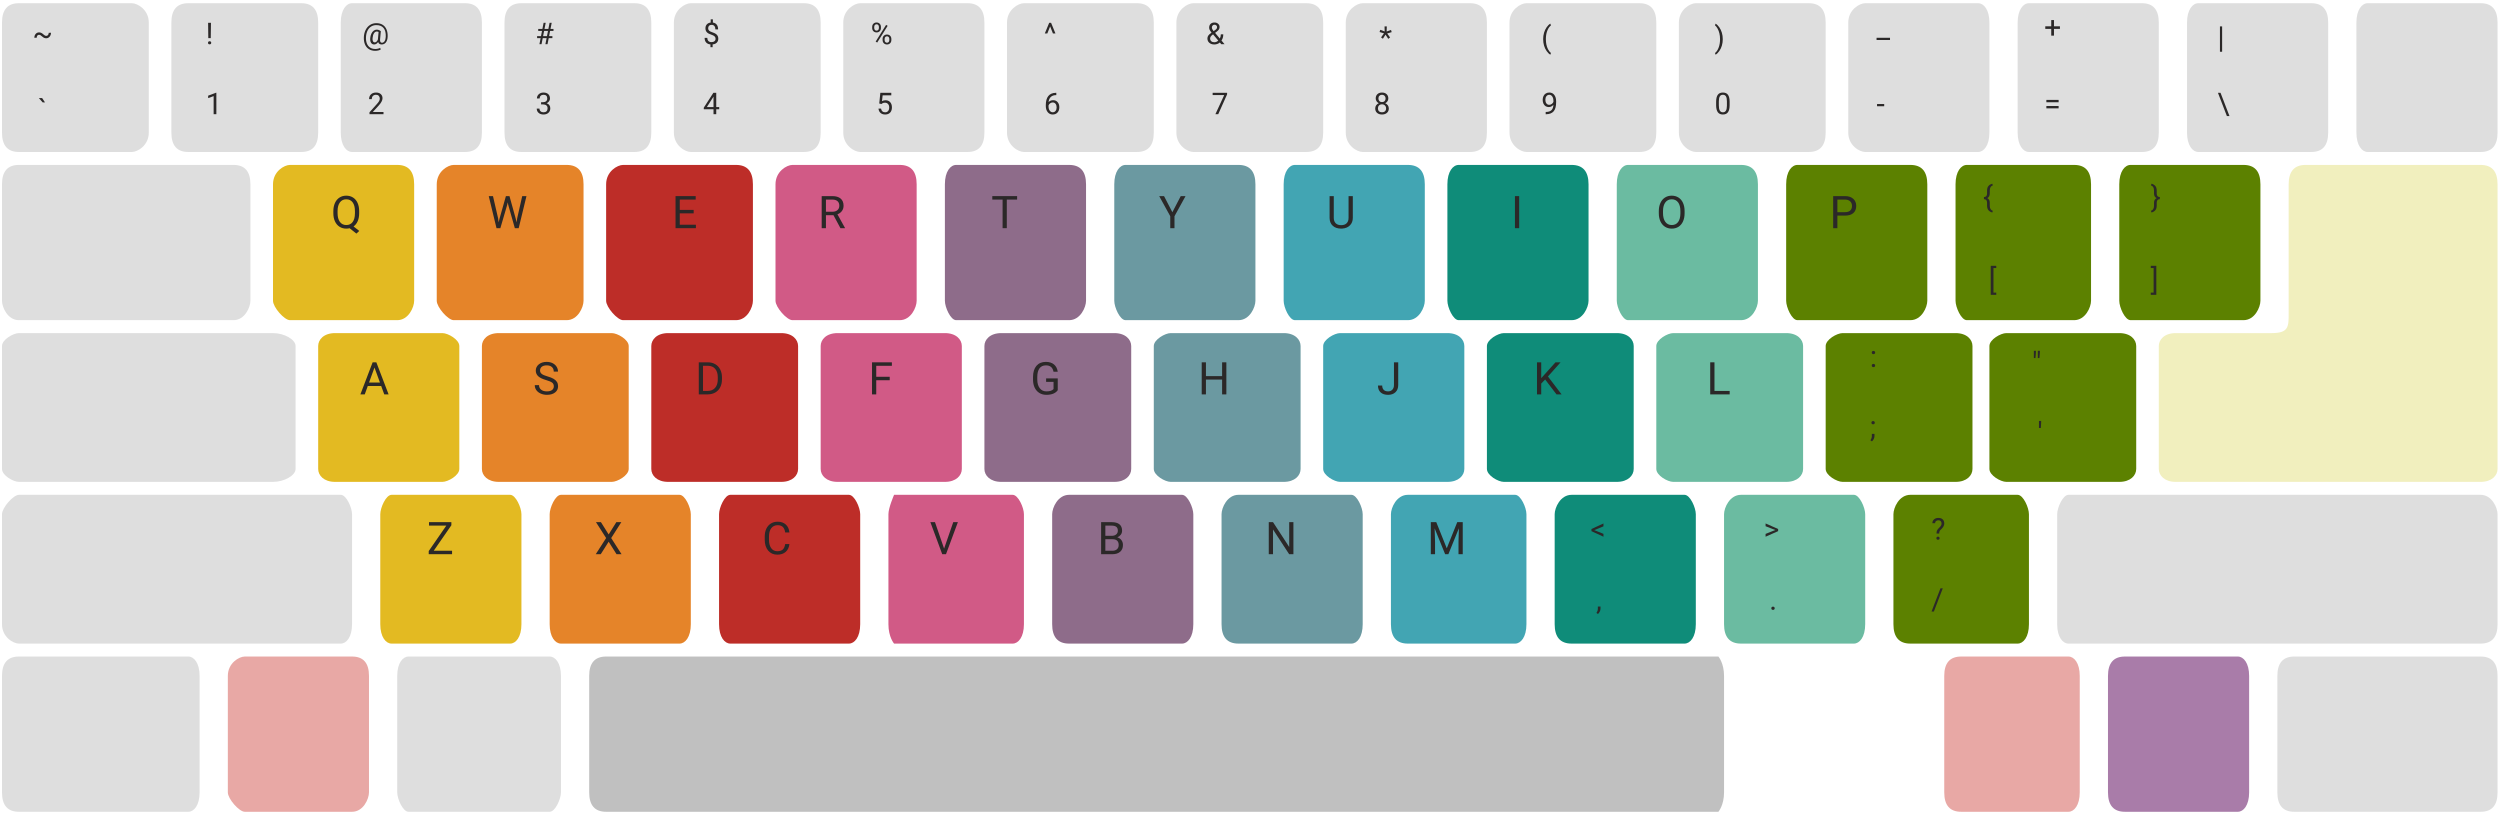 <svg width="771" height="251" viewBox="0 0 771 251" fill="none" xmlns="http://www.w3.org/2000/svg">
<path fill-rule="evenodd" clip-rule="evenodd" d="M5.839 0.989H40.664C42.405 0.989 45.888 2.984 45.888 6.974V40.887C45.888 44.877 42.405 46.872 40.664 46.872H5.839C2.356 46.872 0.615 44.877 0.615 40.887V6.974C0.615 2.984 2.356 0.989 5.839 0.989Z" fill="#DEDEDE"/>
<path fill-rule="evenodd" clip-rule="evenodd" d="M58.076 0.989H92.901C96.384 0.989 98.125 2.984 98.125 6.974V40.887C98.125 44.877 96.384 46.872 92.901 46.872H58.076C54.594 46.872 52.852 44.877 52.852 40.887V6.974C52.852 2.984 54.594 0.989 58.076 0.989Z" fill="#DEDEDE"/>
<path fill-rule="evenodd" clip-rule="evenodd" d="M108.572 0.989H143.397C146.88 0.989 148.621 2.984 148.621 6.974V40.887C148.621 44.877 146.88 46.872 143.397 46.872H108.572C106.831 46.872 105.09 44.877 105.09 40.887V6.974C105.09 2.984 106.831 0.989 108.572 0.989Z" fill="#DEDEDE"/>
<path fill-rule="evenodd" clip-rule="evenodd" d="M160.81 0.989H195.635C199.117 0.989 200.859 2.984 200.859 6.974V40.887C200.859 44.877 199.117 46.872 195.635 46.872H160.81C157.327 46.872 155.586 44.877 155.586 40.887V6.974C155.586 2.984 157.327 0.989 160.81 0.989Z" fill="#DEDEDE"/>
<path fill-rule="evenodd" clip-rule="evenodd" d="M213.047 0.989H247.873C251.355 0.989 253.096 2.984 253.096 6.974V40.887C253.096 44.877 251.355 46.872 247.873 46.872H213.047C211.306 46.872 207.824 44.877 207.824 40.887V6.974C207.824 2.984 211.306 0.989 213.047 0.989Z" fill="#DEDEDE"/>
<path fill-rule="evenodd" clip-rule="evenodd" d="M265.285 0.989H298.369C301.851 0.989 303.592 2.984 303.592 6.974V40.887C303.592 44.877 301.851 46.872 298.369 46.872H265.285C263.544 46.872 260.061 44.877 260.061 40.887V6.974C260.061 2.984 263.544 0.989 265.285 0.989Z" fill="#DEDEDE"/>
<path fill-rule="evenodd" clip-rule="evenodd" d="M315.781 0.989H350.606C354.089 0.989 355.83 2.984 355.83 6.974V40.887C355.83 44.877 354.089 46.872 350.606 46.872H315.781C314.04 46.872 310.557 44.877 310.557 40.887V6.974C310.557 2.984 314.04 0.989 315.781 0.989Z" fill="#DEDEDE"/>
<path fill-rule="evenodd" clip-rule="evenodd" d="M368.019 0.989H402.844C406.326 0.989 408.068 2.984 408.068 6.974V40.887C408.068 44.877 406.326 46.872 402.844 46.872H368.019C366.277 46.872 362.795 44.877 362.795 40.887V6.974C362.795 2.984 366.277 0.989 368.019 0.989Z" fill="#DEDEDE"/>
<path fill-rule="evenodd" clip-rule="evenodd" d="M420.256 0.989H453.34C456.823 0.989 458.564 2.984 458.564 6.974V40.887C458.564 44.877 456.823 46.872 453.34 46.872H420.256C418.515 46.872 415.033 44.877 415.033 40.887V6.974C415.033 2.984 418.515 0.989 420.256 0.989Z" fill="#DEDEDE"/>
<path fill-rule="evenodd" clip-rule="evenodd" d="M470.753 0.989H505.578C509.06 0.989 510.801 2.984 510.801 6.974V40.887C510.801 44.877 509.06 46.872 505.578 46.872H470.753C469.011 46.872 465.529 44.877 465.529 40.887V6.974C465.529 2.984 469.011 0.989 470.753 0.989Z" fill="#DEDEDE"/>
<path fill-rule="evenodd" clip-rule="evenodd" d="M522.99 0.989H557.815C561.298 0.989 563.039 2.984 563.039 6.974V40.887C563.039 44.877 561.298 46.872 557.815 46.872H522.99C521.249 46.872 517.766 44.877 517.766 40.887V6.974C517.766 2.984 521.249 0.989 522.99 0.989Z" fill="#DEDEDE"/>
<path fill-rule="evenodd" clip-rule="evenodd" d="M575.228 0.989H610.053C611.794 0.989 613.535 2.984 613.535 6.974V40.887C613.535 44.877 611.794 46.872 610.053 46.872H575.228C573.486 46.872 570.004 44.877 570.004 40.887V6.974C570.004 2.984 573.486 0.989 575.228 0.989Z" fill="#DEDEDE"/>
<path fill-rule="evenodd" clip-rule="evenodd" d="M625.724 0.989H660.549C664.031 0.989 665.773 2.984 665.773 6.974V40.887C665.773 44.877 664.031 46.872 660.549 46.872H625.724C623.983 46.872 622.241 44.877 622.241 40.887V6.974C622.241 2.984 623.983 0.989 625.724 0.989Z" fill="#DEDEDE"/>
<path fill-rule="evenodd" clip-rule="evenodd" d="M677.961 0.989H712.786C716.269 0.989 718.01 2.984 718.01 6.974V40.887C718.01 44.877 716.269 46.872 712.786 46.872H677.961C676.22 46.872 674.479 44.877 674.479 40.887V6.974C674.479 2.984 676.22 0.989 677.961 0.989Z" fill="#DEDEDE"/>
<path fill-rule="evenodd" clip-rule="evenodd" d="M730.199 0.989H765.024C768.506 0.989 770.247 2.984 770.247 6.974V40.887C770.247 44.877 768.506 46.872 765.024 46.872H730.199C728.457 46.872 726.716 44.877 726.716 40.887V6.974C726.716 2.984 728.457 0.989 730.199 0.989Z" fill="#DEDEDE"/>
<path fill-rule="evenodd" clip-rule="evenodd" d="M89.419 50.862H122.502C125.985 50.862 127.726 52.857 127.726 56.846V92.755C127.726 94.75 125.985 98.739 122.502 98.739H89.419C87.677 98.739 84.195 94.75 84.195 92.755V56.846C84.195 52.857 87.677 50.862 89.419 50.862Z" fill="#E3BA22"/>
<path fill-rule="evenodd" clip-rule="evenodd" d="M139.915 50.862H174.74C178.222 50.862 179.964 52.857 179.964 56.846V92.755C179.964 94.75 178.222 98.739 174.74 98.739H139.915C138.174 98.739 134.691 94.75 134.691 92.755V56.846C134.691 52.857 138.174 50.862 139.915 50.862Z" fill="#E58429"/>
<path fill-rule="evenodd" clip-rule="evenodd" d="M192.152 50.862H226.977C230.46 50.862 232.201 52.857 232.201 56.846V92.755C232.201 94.75 230.46 98.739 226.977 98.739H192.152C190.411 98.739 186.929 94.75 186.929 92.755V56.846C186.929 52.857 190.411 50.862 192.152 50.862Z" fill="#BD2D28"/>
<path fill-rule="evenodd" clip-rule="evenodd" d="M244.39 50.862H277.474C280.956 50.862 282.697 52.857 282.697 56.846V92.755C282.697 94.75 280.956 98.739 277.474 98.739H244.39C242.649 98.739 239.166 94.75 239.166 92.755V56.846C239.166 52.857 242.649 50.862 244.39 50.862Z" fill="#D15A86"/>
<path fill-rule="evenodd" clip-rule="evenodd" d="M294.886 50.862H329.711C333.194 50.862 334.935 52.857 334.935 56.846V92.755C334.935 94.75 333.194 98.739 329.711 98.739H294.886C293.145 98.739 291.404 94.75 291.404 92.755V56.846C291.404 52.857 293.145 50.862 294.886 50.862Z" fill="#8E6C8A"/>
<path fill-rule="evenodd" clip-rule="evenodd" d="M347.124 50.862H381.949C385.431 50.862 387.173 52.857 387.173 56.846V92.755C387.173 94.75 385.431 98.739 381.949 98.739H347.124C345.383 98.739 343.641 94.75 343.641 92.755V56.846C343.641 52.857 345.383 50.862 347.124 50.862Z" fill="#6B99A1"/>
<path fill-rule="evenodd" clip-rule="evenodd" d="M399.361 50.862H434.186C437.669 50.862 439.41 52.857 439.41 56.846V92.755C439.41 94.75 437.669 98.739 434.186 98.739H399.361C397.62 98.739 395.879 94.75 395.879 92.755V56.846C395.879 52.857 397.62 50.862 399.361 50.862Z" fill="#42A5B3"/>
<path fill-rule="evenodd" clip-rule="evenodd" d="M449.858 50.862H484.683C488.165 50.862 489.906 52.857 489.906 56.846V92.755C489.906 94.75 488.165 98.739 484.683 98.739H449.858C448.116 98.739 446.375 94.75 446.375 92.755V56.846C446.375 52.857 448.116 50.862 449.858 50.862Z" fill="#0F8C79"/>
<path fill-rule="evenodd" clip-rule="evenodd" d="M502.095 50.862H536.92C540.403 50.862 542.144 52.857 542.144 56.846V92.755C542.144 94.75 540.403 98.739 536.92 98.739H502.095C500.354 98.739 498.613 94.75 498.613 92.755V56.846C498.613 52.857 500.354 50.862 502.095 50.862Z" fill="#6BBBA1"/>
<path fill-rule="evenodd" clip-rule="evenodd" d="M554.333 50.862H589.158C592.64 50.862 594.381 52.857 594.381 56.846V92.755C594.381 94.75 592.64 98.739 589.158 98.739H554.333C552.591 98.739 550.85 94.75 550.85 92.755V56.846C550.85 52.857 552.591 50.862 554.333 50.862Z" fill="#5C8100"/>
<path fill-rule="evenodd" clip-rule="evenodd" d="M606.57 50.862H639.654C643.136 50.862 644.878 52.857 644.878 56.846V92.755C644.878 94.75 643.136 98.739 639.654 98.739H606.57C604.829 98.739 603.088 94.75 603.088 92.755V56.846C603.088 52.857 604.829 50.862 606.57 50.862Z" fill="#5C8100"/>
<path fill-rule="evenodd" clip-rule="evenodd" d="M657.066 50.862H691.891C695.374 50.862 697.115 52.857 697.115 56.846V92.755C697.115 94.75 695.374 98.739 691.891 98.739H657.066C655.325 98.739 653.584 94.75 653.584 92.755V56.846C653.584 52.857 655.325 50.862 657.066 50.862Z" fill="#5C8100"/>
<path fill-rule="evenodd" clip-rule="evenodd" d="M103.349 102.729H136.433C138.174 102.729 141.656 104.724 141.656 106.719V144.622C141.656 146.617 138.174 148.612 136.433 148.612H103.349C99.866 148.612 98.125 146.617 98.125 144.622V106.719C98.125 104.724 99.866 102.729 103.349 102.729Z" fill="#E3BA22"/>
<path fill-rule="evenodd" clip-rule="evenodd" d="M153.845 102.729H188.67C190.411 102.729 193.894 104.724 193.894 106.719V144.622C193.894 146.617 190.411 148.612 188.67 148.612H153.845C150.362 148.612 148.621 146.617 148.621 144.622V106.719C148.621 104.724 150.362 102.729 153.845 102.729Z" fill="#E58429"/>
<path fill-rule="evenodd" clip-rule="evenodd" d="M206.082 102.729H240.907C244.39 102.729 246.131 104.724 246.131 106.719V144.622C246.131 146.617 244.39 148.612 240.907 148.612H206.082C202.6 148.612 200.859 146.617 200.859 144.622V106.719C200.859 104.724 202.6 102.729 206.082 102.729Z" fill="#BD2D28"/>
<path fill-rule="evenodd" clip-rule="evenodd" d="M258.32 102.729H291.404C294.886 102.729 296.628 104.724 296.628 106.719V144.622C296.628 146.617 294.886 148.612 291.404 148.612H258.32C254.838 148.612 253.096 146.617 253.096 144.622V106.719C253.096 104.724 254.838 102.729 258.32 102.729Z" fill="#D15A86"/>
<path fill-rule="evenodd" clip-rule="evenodd" d="M308.816 102.729H343.641C347.124 102.729 348.865 104.724 348.865 106.719V144.622C348.865 146.617 347.124 148.612 343.641 148.612H308.816C305.334 148.612 303.592 146.617 303.592 144.622V106.719C303.592 104.724 305.334 102.729 308.816 102.729Z" fill="#8E6C8A"/>
<path fill-rule="evenodd" clip-rule="evenodd" d="M361.054 102.729H395.879C399.361 102.729 401.103 104.724 401.103 106.719V144.622C401.103 146.617 399.361 148.612 395.879 148.612H361.054C359.313 148.612 355.83 146.617 355.83 144.622V106.719C355.83 104.724 359.313 102.729 361.054 102.729Z" fill="#6B99A1"/>
<path fill-rule="evenodd" clip-rule="evenodd" d="M413.291 102.729H446.375C449.858 102.729 451.599 104.724 451.599 106.719V144.622C451.599 146.617 449.858 148.612 446.375 148.612H413.291C411.55 148.612 408.068 146.617 408.068 144.622V106.719C408.068 104.724 411.55 102.729 413.291 102.729Z" fill="#42A5B3"/>
<path fill-rule="evenodd" clip-rule="evenodd" d="M463.788 102.729H498.613C502.095 102.729 503.836 104.724 503.836 106.719V144.622C503.836 146.617 502.095 148.612 498.613 148.612H463.788C462.046 148.612 458.564 146.617 458.564 144.622V106.719C458.564 104.724 462.046 102.729 463.788 102.729Z" fill="#0F8C79"/>
<path fill-rule="evenodd" clip-rule="evenodd" d="M516.025 102.729H550.85C554.333 102.729 556.074 104.724 556.074 106.719V144.622C556.074 146.617 554.333 148.612 550.85 148.612H516.025C514.284 148.612 510.801 146.617 510.801 144.622V106.719C510.801 104.724 514.284 102.729 516.025 102.729Z" fill="#6BBBA1"/>
<path fill-rule="evenodd" clip-rule="evenodd" d="M568.263 102.729H603.088C606.57 102.729 608.311 104.724 608.311 106.719V144.622C608.311 146.617 606.57 148.612 603.088 148.612H568.263C566.521 148.612 563.039 146.617 563.039 144.622V106.719C563.039 104.724 566.521 102.729 568.263 102.729Z" fill="#5C8100"/>
<path fill-rule="evenodd" clip-rule="evenodd" d="M618.759 102.729H653.584C657.066 102.729 658.807 104.724 658.807 106.719V144.622C658.807 146.617 657.066 148.612 653.584 148.612H618.759C617.018 148.612 613.535 146.617 613.535 144.622V106.719C613.535 104.724 617.018 102.729 618.759 102.729Z" fill="#5C8100"/>
<path fill-rule="evenodd" clip-rule="evenodd" d="M120.761 152.602H157.327C159.069 152.602 160.81 156.592 160.81 158.587V192.5C160.81 196.49 159.069 198.485 157.327 198.485H120.761C119.02 198.485 117.279 196.49 117.279 192.5V158.587C117.279 156.592 119.02 152.602 120.761 152.602Z" fill="#E3BA22"/>
<path fill-rule="evenodd" clip-rule="evenodd" d="M172.999 152.602H209.565C211.306 152.602 213.048 156.592 213.048 158.587V192.5C213.048 196.49 211.306 198.485 209.565 198.485H172.999C171.257 198.485 169.516 196.49 169.516 192.5V158.587C169.516 156.592 171.257 152.602 172.999 152.602Z" fill="#E58429"/>
<path fill-rule="evenodd" clip-rule="evenodd" d="M225.236 152.602H261.802C263.544 152.602 265.285 156.592 265.285 158.587V192.5C265.285 196.49 263.544 198.485 261.802 198.485H225.236C223.495 198.485 221.754 196.49 221.754 192.5V158.587C221.754 156.592 223.495 152.602 225.236 152.602Z" fill="#BD2D28"/>
<path fill-rule="evenodd" clip-rule="evenodd" d="M329.711 152.602H364.536C366.277 152.602 368.019 156.592 368.019 158.587V192.5C368.019 196.49 366.277 198.485 364.536 198.485H329.711C326.229 198.485 324.487 196.49 324.487 192.5V158.587C324.487 156.592 326.229 152.602 329.711 152.602Z" fill="#8E6C8A"/>
<path fill-rule="evenodd" clip-rule="evenodd" d="M381.949 152.602H416.774C418.515 152.602 420.256 156.592 420.256 158.587V192.5C420.256 196.49 418.515 198.485 416.774 198.485H381.949C378.466 198.485 376.725 196.49 376.725 192.5V158.587C376.725 156.592 378.466 152.602 381.949 152.602Z" fill="#6B99A1"/>
<path fill-rule="evenodd" clip-rule="evenodd" d="M434.186 152.602H467.27C469.011 152.602 470.753 156.592 470.753 158.587V192.5C470.753 196.49 469.011 198.485 467.27 198.485H434.186C430.704 198.485 428.963 196.49 428.963 192.5V158.587C428.963 156.592 430.704 152.602 434.186 152.602Z" fill="#42A5B3"/>
<path fill-rule="evenodd" clip-rule="evenodd" d="M484.682 152.602H519.507C521.249 152.602 522.99 156.592 522.99 158.587V192.5C522.99 196.49 521.249 198.485 519.507 198.485H484.682C481.2 198.485 479.459 196.49 479.459 192.5V158.587C479.459 156.592 481.2 152.602 484.682 152.602Z" fill="#0F8C79"/>
<path fill-rule="evenodd" clip-rule="evenodd" d="M536.92 152.602H571.745C573.486 152.602 575.228 156.592 575.228 158.587V192.5C575.228 196.49 573.486 198.485 571.745 198.485H536.92C533.438 198.485 531.696 196.49 531.696 192.5V158.587C531.696 156.592 533.438 152.602 536.92 152.602Z" fill="#6BBBA1"/>
<path fill-rule="evenodd" clip-rule="evenodd" d="M589.158 152.602H622.241C623.983 152.602 625.724 156.592 625.724 158.587V192.5C625.724 196.49 623.983 198.485 622.241 198.485H589.158C585.675 198.485 583.934 196.49 583.934 192.5V158.587C583.934 156.592 585.675 152.602 589.158 152.602Z" fill="#5C8100"/>
<path fill-rule="evenodd" clip-rule="evenodd" d="M206.082 202.475H186.929C183.446 202.475 181.705 204.469 181.705 208.459V244.368C181.705 248.357 183.446 250.352 186.929 250.352H206.082H498.612H529.955C529.955 250.352 531.696 248.357 531.696 244.368V208.459C531.696 204.469 529.955 202.475 529.955 202.475H498.612H206.082Z" fill="#C0C0C0"/>
<path fill-rule="evenodd" clip-rule="evenodd" d="M604.829 202.475H637.913C639.654 202.475 641.395 204.469 641.395 208.459V244.368C641.395 248.357 639.654 250.352 637.913 250.352H604.829C601.346 250.352 599.605 248.357 599.605 244.368V208.459C599.605 204.469 601.346 202.475 604.829 202.475Z" fill="#E8A8A5"/>
<path fill-rule="evenodd" clip-rule="evenodd" d="M655.325 202.475H690.15C691.891 202.475 693.633 204.469 693.633 208.459V244.368C693.633 248.357 691.891 250.352 690.15 250.352H655.325C651.843 250.352 650.101 248.357 650.101 244.368V208.459C650.101 204.469 651.843 202.475 655.325 202.475Z" fill="#A97CA9"/>
<path fill-rule="evenodd" clip-rule="evenodd" d="M275.733 152.602H312.299C314.04 152.602 315.781 156.592 315.781 158.587V192.5C315.781 196.49 314.04 198.485 312.299 198.485H275.733C275.733 198.485 273.991 196.49 273.991 192.5V158.587C273.991 156.592 275.733 152.602 275.733 152.602Z" fill="#D15A86"/>
<path fill-rule="evenodd" clip-rule="evenodd" d="M5.839 98.739C2.356 98.739 0.615 94.75 0.615 92.755V56.846C0.615 52.857 2.356 50.862 5.839 50.862H72.006C75.489 50.862 77.23 52.857 77.23 56.846V92.755C77.23 94.75 75.489 98.739 72.006 98.739H5.839Z" fill="#DEDEDE"/>
<path fill-rule="evenodd" clip-rule="evenodd" d="M5.839 148.612C4.097 148.612 0.615 146.617 0.615 144.622V106.719C0.615 104.724 4.097 102.729 5.839 102.729H84.195C87.677 102.729 91.16 104.724 91.16 106.719V144.622C91.16 146.617 87.677 148.612 84.195 148.612H5.839Z" fill="#DEDEDE"/>
<path fill-rule="evenodd" clip-rule="evenodd" d="M637.912 198.485C636.171 198.485 634.43 196.49 634.43 192.5V158.587C634.43 156.592 636.171 152.602 637.912 152.602H765.024C768.506 152.602 770.247 156.592 770.247 158.587V192.5C770.247 196.49 768.506 198.485 765.024 198.485H637.912Z" fill="#DEDEDE"/>
<path fill-rule="evenodd" clip-rule="evenodd" d="M700.598 102.729H670.996C667.514 102.729 665.773 104.724 665.773 106.719V144.622C665.773 146.617 667.514 148.612 670.996 148.612H765.024C768.506 148.612 770.247 146.617 770.247 144.622V56.846C770.247 52.857 768.506 50.862 765.024 50.862H711.045C707.563 50.862 705.821 52.857 705.821 56.846V96.745C705.821 100.734 705.821 102.729 700.598 102.729Z" fill="#F1EFBE"/>
<path fill-rule="evenodd" clip-rule="evenodd" d="M707.562 202.475H765.024C768.506 202.475 770.247 204.469 770.247 208.459V244.368C770.247 248.357 768.506 250.352 765.024 250.352H707.562C704.08 250.352 702.339 248.357 702.339 244.368V208.459C702.339 204.469 704.08 202.475 707.562 202.475Z" fill="#DEDEDE"/>
<path fill-rule="evenodd" clip-rule="evenodd" d="M5.839 198.485C4.097 198.485 0.615 196.49 0.615 192.5C0.615 182.525 0.615 170.556 0.615 158.587C0.615 156.592 4.097 152.602 5.839 152.602C31.957 152.602 77.23 152.602 105.09 152.602C106.831 152.602 108.572 156.592 108.572 158.587C108.572 170.556 108.572 182.525 108.572 192.5C108.572 196.49 106.831 198.485 105.09 198.485C77.23 198.485 31.957 198.485 5.839 198.485Z" fill="#DEDEDE"/>
<path fill-rule="evenodd" clip-rule="evenodd" d="M5.839 202.475H58.076C59.818 202.475 61.559 204.469 61.559 208.459V244.368C61.559 248.357 59.818 250.352 58.076 250.352H5.839C2.356 250.352 0.615 248.357 0.615 244.368V208.459C0.615 204.469 2.356 202.475 5.839 202.475Z" fill="#DEDEDE"/>
<path fill-rule="evenodd" clip-rule="evenodd" d="M75.489 202.475H108.573C112.055 202.475 113.796 204.469 113.796 208.459V244.368C113.796 246.362 112.055 250.352 108.573 250.352H75.489C73.748 250.352 70.265 246.362 70.265 244.368V208.459C70.265 204.469 73.748 202.475 75.489 202.475Z" fill="#E8A8A5"/>
<path fill-rule="evenodd" clip-rule="evenodd" d="M125.985 202.475H169.516C171.258 202.475 172.999 204.469 172.999 208.459V244.368C172.999 246.362 171.258 250.352 169.516 250.352H125.985C124.244 250.352 122.503 246.362 122.503 244.368V208.459C122.503 204.469 124.244 202.475 125.985 202.475Z" fill="#DEDEDE"/>
<path d="M110.766 65.744C110.766 66.7 110.615 67.524 110.311 68.217C110.008 68.906 109.582 69.445 109.034 69.834L110.8 71.22L109.91 72.042L107.824 70.385C107.498 70.466 107.154 70.507 106.792 70.507C106.013 70.507 105.322 70.317 104.719 69.936C104.117 69.551 103.648 69.005 103.313 68.299C102.982 67.588 102.812 66.766 102.803 65.832V65.119C102.803 64.168 102.969 63.328 103.299 62.598C103.63 61.869 104.097 61.312 104.699 60.927C105.306 60.538 105.999 60.343 106.778 60.343C107.575 60.343 108.275 60.535 108.877 60.92C109.484 61.305 109.951 61.86 110.277 62.585C110.603 63.305 110.766 64.147 110.766 65.112V65.744ZM109.462 65.106C109.462 63.941 109.228 63.045 108.762 62.415C108.3 61.781 107.639 61.464 106.778 61.464C105.958 61.464 105.31 61.779 104.835 62.408C104.364 63.033 104.121 63.903 104.108 65.017V65.744C104.108 66.876 104.343 67.769 104.814 68.421C105.29 69.073 105.949 69.4 106.792 69.4C107.634 69.4 108.286 69.094 108.748 68.482C109.21 67.866 109.448 66.985 109.462 65.839V65.106Z" fill="#2B2828"/>
<path d="M153.598 67.252L153.788 68.557L154.067 67.382L156.023 60.479H157.124L159.033 67.382L159.305 68.577L159.516 67.246L161.051 60.479H162.362L159.964 70.371H158.775L156.737 63.162L156.581 62.408L156.424 63.162L154.311 70.371H153.122L150.731 60.479H152.035L153.598 67.252Z" fill="#2B2828"/>
<path d="M213.927 65.799H209.64V69.304H214.62V70.371H208.335V60.479H214.552V61.552H209.64V64.732H213.927V65.799Z" fill="#2B2828"/>
<path d="M257.045 66.369H254.721V70.371H253.41V60.479H256.685C257.799 60.479 258.655 60.732 259.253 61.239C259.856 61.747 260.157 62.485 260.157 63.455C260.157 64.07 259.989 64.607 259.654 65.065C259.323 65.522 258.861 65.864 258.268 66.091L260.592 70.29V70.371H259.192L257.045 66.369ZM254.721 65.302H256.726C257.373 65.302 257.888 65.135 258.268 64.8C258.653 64.465 258.846 64.016 258.846 63.455C258.846 62.843 258.662 62.374 258.295 62.048C257.933 61.722 257.407 61.557 256.719 61.552H254.721V65.302Z" fill="#2B2828"/>
<path d="M313.676 61.552H310.497V70.371H309.199V61.552H306.026V60.479H313.676V61.552Z" fill="#2B2828"/>
<path d="M361.559 65.445L364.141 60.479H365.622L362.211 66.682V70.371H360.907V66.682L357.496 60.479H358.991L361.559 65.445Z" fill="#2B2828"/>
<path d="M417.207 60.479V67.205C417.203 68.138 416.908 68.901 416.324 69.495C415.744 70.088 414.956 70.421 413.959 70.493L413.613 70.507C412.53 70.507 411.667 70.215 411.024 69.63C410.381 69.046 410.055 68.242 410.046 67.219V60.479H411.337V67.178C411.337 67.893 411.534 68.451 411.928 68.849C412.322 69.243 412.884 69.44 413.613 69.44C414.351 69.44 414.915 69.243 415.305 68.849C415.699 68.455 415.896 67.9 415.896 67.184V60.479H417.207Z" fill="#2B2828"/>
<path d="M468.514 70.371H467.209V60.479H468.514V70.371Z" fill="#2B2828"/>
<path d="M519.531 65.744C519.531 66.713 519.368 67.561 519.042 68.285C518.716 69.005 518.254 69.556 517.656 69.936C517.058 70.317 516.361 70.507 515.564 70.507C514.784 70.507 514.094 70.317 513.491 69.936C512.889 69.551 512.42 69.005 512.085 68.299C511.754 67.588 511.584 66.766 511.575 65.832V65.119C511.575 64.168 511.741 63.328 512.071 62.598C512.402 61.869 512.868 61.312 513.471 60.927C514.078 60.538 514.771 60.343 515.55 60.343C516.343 60.343 517.04 60.535 517.643 60.92C518.25 61.301 518.716 61.856 519.042 62.585C519.368 63.309 519.531 64.154 519.531 65.119V65.744ZM518.234 65.106C518.234 63.932 517.998 63.033 517.527 62.408C517.056 61.779 516.397 61.464 515.55 61.464C514.726 61.464 514.076 61.779 513.6 62.408C513.129 63.033 512.887 63.903 512.873 65.017V65.744C512.873 66.881 513.111 67.776 513.586 68.428C514.067 69.076 514.726 69.4 515.564 69.4C516.406 69.4 517.058 69.094 517.52 68.482C517.982 67.866 518.22 66.985 518.234 65.839V65.106Z" fill="#2B2828"/>
<path d="M566.65 66.498V70.371H565.346V60.479H568.994C570.077 60.479 570.924 60.755 571.535 61.307C572.151 61.86 572.459 62.592 572.459 63.502C572.459 64.462 572.158 65.203 571.556 65.724C570.958 66.24 570.099 66.498 568.98 66.498H566.65ZM566.65 65.432H568.994C569.692 65.432 570.226 65.269 570.598 64.942C570.969 64.612 571.155 64.136 571.155 63.516C571.155 62.927 570.969 62.456 570.598 62.102C570.226 61.749 569.717 61.566 569.069 61.552H566.65V65.432Z" fill="#2B2828"/>
<path d="M117.563 119.051H113.419L112.488 121.633H111.143L114.92 111.74H116.062L119.846 121.633H118.508L117.563 119.051ZM113.813 117.977H117.176L115.491 113.35L113.813 117.977Z" fill="#2B2828"/>
<path d="M168.44 117.223C167.322 116.902 166.506 116.507 165.994 116.041C165.487 115.57 165.234 114.99 165.234 114.302C165.234 113.523 165.544 112.879 166.164 112.372C166.789 111.86 167.6 111.604 168.597 111.604C169.276 111.604 169.881 111.736 170.411 111.998C170.945 112.261 171.357 112.623 171.647 113.085C171.942 113.547 172.089 114.053 172.089 114.601H170.778C170.778 114.003 170.587 113.534 170.207 113.194C169.826 112.85 169.29 112.678 168.597 112.678C167.953 112.678 167.451 112.82 167.088 113.106C166.731 113.387 166.552 113.778 166.552 114.281C166.552 114.684 166.721 115.026 167.061 115.307C167.405 115.583 167.987 115.837 168.807 116.068C169.632 116.299 170.275 116.555 170.737 116.836C171.203 117.112 171.548 117.436 171.77 117.807C171.996 118.179 172.109 118.616 172.109 119.119C172.109 119.92 171.797 120.564 171.172 121.048C170.547 121.528 169.711 121.769 168.665 121.769C167.985 121.769 167.351 121.639 166.762 121.381C166.173 121.119 165.718 120.761 165.397 120.308C165.08 119.855 164.921 119.341 164.921 118.765H166.232C166.232 119.363 166.452 119.837 166.891 120.185C167.335 120.53 167.926 120.702 168.665 120.702C169.353 120.702 169.881 120.561 170.248 120.281C170.615 120 170.798 119.617 170.798 119.132C170.798 118.648 170.628 118.274 170.288 118.011C169.949 117.744 169.333 117.481 168.44 117.223Z" fill="#2B2828"/>
<path d="M215.503 121.633V111.74H218.295C219.156 111.74 219.917 111.93 220.578 112.311C221.24 112.691 221.749 113.233 222.107 113.935C222.469 114.637 222.653 115.443 222.657 116.353V116.985C222.657 117.918 222.476 118.736 222.114 119.438C221.756 120.14 221.242 120.679 220.572 121.055C219.906 121.431 219.129 121.624 218.241 121.633H215.503ZM216.808 112.814V120.566H218.18C219.186 120.566 219.967 120.253 220.524 119.628C221.086 119.003 221.366 118.113 221.366 116.958V116.381C221.366 115.257 221.101 114.385 220.572 113.765C220.046 113.14 219.299 112.823 218.329 112.814H216.808Z" fill="#2B2828"/>
<path d="M274.384 117.264H270.233V121.633H268.928V111.74H275.056V112.814H270.233V116.197H274.384V117.264Z" fill="#2B2828"/>
<path d="M326.209 120.335C325.874 120.815 325.405 121.175 324.802 121.415C324.205 121.651 323.507 121.769 322.71 121.769C321.904 121.769 321.188 121.581 320.563 121.205C319.938 120.824 319.453 120.285 319.109 119.588C318.769 118.89 318.595 118.081 318.586 117.162V116.299C318.586 114.809 318.932 113.654 319.625 112.834C320.323 112.014 321.301 111.604 322.56 111.604C323.593 111.604 324.424 111.869 325.054 112.399C325.683 112.925 326.068 113.672 326.209 114.641H324.904C324.66 113.332 323.881 112.678 322.567 112.678C321.693 112.678 321.029 112.986 320.576 113.602C320.128 114.213 319.901 115.101 319.897 116.265V117.074C319.897 118.183 320.151 119.067 320.658 119.723C321.165 120.376 321.851 120.702 322.717 120.702C323.206 120.702 323.634 120.647 324.001 120.539C324.368 120.43 324.671 120.247 324.911 119.988V117.767H322.621V116.707H326.209V120.335Z" fill="#2B2828"/>
<path d="M378.209 121.633H376.897V117.06H371.91V121.633H370.606V111.74H371.91V115.993H376.897V111.74H378.209V121.633Z" fill="#2B2828"/>
<path d="M429.898 111.74H431.209V118.745C431.209 119.692 430.924 120.432 430.353 120.967C429.787 121.501 429.031 121.769 428.084 121.769C427.101 121.769 426.335 121.517 425.787 121.014C425.239 120.512 424.965 119.807 424.965 118.901H426.27C426.27 119.468 426.424 119.909 426.732 120.226C427.044 120.543 427.495 120.702 428.084 120.702C428.623 120.702 429.058 120.532 429.388 120.192C429.724 119.853 429.893 119.377 429.898 118.765V111.74Z" fill="#2B2828"/>
<path d="M476.522 117.033L475.312 118.29V121.633H474.008V111.74H475.312V116.632L479.708 111.74H481.284L477.391 116.109L481.59 121.633H480.027L476.522 117.033Z" fill="#2B2828"/>
<path d="M528.743 120.566H533.431V121.633H527.432V111.74H528.743V120.566Z" fill="#2B2828"/>
<path d="M133.76 169.856H139.419V170.923H132.218V169.944L137.639 162.104H132.306V161.03H139.202V161.988L133.76 169.856Z" fill="#2B2828"/>
<path d="M187.71 164.821L190.081 161.03H191.617L188.491 165.936L191.691 170.923H190.142L187.71 167.063L185.264 170.923H183.722L186.929 165.936L183.796 161.03H185.325L187.71 164.821Z" fill="#2B2828"/>
<path d="M243.461 167.784C243.338 168.83 242.951 169.638 242.299 170.209C241.651 170.775 240.788 171.058 239.71 171.058C238.541 171.058 237.604 170.639 236.897 169.801C236.195 168.964 235.844 167.842 235.844 166.438V165.487C235.844 164.568 236.007 163.759 236.333 163.062C236.664 162.364 237.131 161.83 237.733 161.458C238.335 161.082 239.033 160.894 239.826 160.894C240.876 160.894 241.719 161.189 242.353 161.777C242.987 162.362 243.356 163.173 243.461 164.21H242.149C242.036 163.422 241.789 162.851 241.409 162.498C241.033 162.144 240.505 161.968 239.826 161.968C238.992 161.968 238.338 162.276 237.862 162.892C237.391 163.508 237.155 164.384 237.155 165.521V166.479C237.155 167.553 237.38 168.406 237.828 169.041C238.277 169.675 238.904 169.992 239.71 169.992C240.435 169.992 240.99 169.829 241.375 169.503C241.764 169.172 242.022 168.599 242.149 167.784H243.461Z" fill="#2B2828"/>
<path d="M291.158 169.19L293.985 161.03H295.411L291.742 170.923H290.587L286.925 161.03H288.345L291.158 169.19Z" fill="#2B2828"/>
<path d="M339.585 170.923V161.03H342.819C343.893 161.03 344.699 161.252 345.238 161.696C345.781 162.14 346.053 162.797 346.053 163.666C346.053 164.128 345.922 164.538 345.659 164.896C345.396 165.249 345.039 165.523 344.586 165.718C345.12 165.868 345.541 166.153 345.849 166.574C346.162 166.991 346.318 167.489 346.318 168.069C346.318 168.957 346.03 169.654 345.455 170.162C344.88 170.669 344.067 170.923 343.016 170.923H339.585ZM340.889 166.296V169.856H343.043C343.65 169.856 344.128 169.7 344.477 169.387C344.83 169.07 345.007 168.635 345.007 168.083C345.007 166.891 344.359 166.296 343.064 166.296H340.889ZM340.889 165.249H342.86C343.431 165.249 343.886 165.107 344.225 164.821C344.57 164.536 344.742 164.149 344.742 163.659C344.742 163.116 344.583 162.722 344.266 162.477C343.949 162.228 343.467 162.104 342.819 162.104H340.889V165.249Z" fill="#2B2828"/>
<path d="M398.889 170.923H397.578L392.598 163.299V170.923H391.287V161.03H392.598L397.592 168.687V161.03H398.889V170.923Z" fill="#2B2828"/>
<path d="M442.949 161.03L446.183 169.102L449.417 161.03H451.109V170.923H449.804V167.07L449.926 162.912L446.679 170.923H445.68L442.439 162.932L442.568 167.07V170.923H441.264V161.03H442.949Z" fill="#2B2828"/>
<path d="M66.727 35.225H65.884V29.64L64.195 30.261V29.5L66.596 28.599H66.727V35.225Z" fill="#2B2828"/>
<path d="M118.272 35.225H113.95V34.623L116.233 32.086C116.571 31.703 116.804 31.392 116.931 31.153C117.061 30.912 117.126 30.663 117.126 30.406C117.126 30.062 117.021 29.779 116.813 29.559C116.605 29.338 116.327 29.228 115.98 29.228C115.563 29.228 115.238 29.348 115.006 29.586C114.776 29.822 114.661 30.151 114.661 30.573H113.824C113.824 29.967 114.018 29.476 114.408 29.101C114.8 28.727 115.324 28.54 115.98 28.54C116.593 28.54 117.077 28.701 117.434 29.024C117.79 29.345 117.968 29.772 117.968 30.306C117.968 30.956 117.554 31.729 116.727 32.625L114.96 34.541H118.272V35.225Z" fill="#2B2828"/>
<path d="M166.87 31.52H167.5C167.895 31.514 168.206 31.41 168.433 31.208C168.659 31.005 168.772 30.732 168.772 30.388C168.772 29.615 168.387 29.228 167.617 29.228C167.255 29.228 166.965 29.332 166.748 29.541C166.533 29.746 166.426 30.019 166.426 30.361H165.588C165.588 29.838 165.778 29.405 166.159 29.061C166.542 28.713 167.028 28.54 167.617 28.54C168.239 28.54 168.727 28.704 169.08 29.034C169.434 29.363 169.61 29.82 169.61 30.406C169.61 30.693 169.517 30.971 169.329 31.239C169.145 31.508 168.893 31.709 168.573 31.842C168.935 31.956 169.215 32.147 169.411 32.413C169.61 32.678 169.71 33.003 169.71 33.386C169.71 33.978 169.517 34.448 169.13 34.795C168.744 35.142 168.241 35.316 167.622 35.316C167.003 35.316 166.499 35.148 166.109 34.813C165.722 34.478 165.529 34.036 165.529 33.486H166.372C166.372 33.833 166.485 34.111 166.711 34.319C166.938 34.528 167.241 34.632 167.622 34.632C168.026 34.632 168.336 34.526 168.55 34.315C168.765 34.103 168.872 33.8 168.872 33.404C168.872 33.021 168.754 32.727 168.519 32.521C168.283 32.316 167.943 32.21 167.5 32.204H166.87V31.52Z" fill="#2B2828"/>
<path d="M220.89 33.01H221.805V33.694H220.89V35.225H220.048V33.694H217.045V33.201L219.998 28.63H220.89V33.01ZM217.996 33.01H220.048V29.776L219.948 29.957L217.996 33.01Z" fill="#2B2828"/>
<path d="M271.161 31.919L271.496 28.63H274.875V29.405H272.207L272.008 31.203C272.331 31.013 272.698 30.918 273.109 30.918C273.71 30.918 274.187 31.117 274.54 31.516C274.893 31.911 275.07 32.447 275.07 33.124C275.07 33.803 274.886 34.339 274.517 34.732C274.152 35.121 273.64 35.316 272.982 35.316C272.399 35.316 271.924 35.154 271.555 34.831C271.187 34.508 270.977 34.061 270.926 33.49H271.718C271.77 33.868 271.904 34.153 272.121 34.347C272.339 34.537 272.626 34.632 272.982 34.632C273.372 34.632 273.676 34.499 273.897 34.233C274.12 33.968 274.232 33.601 274.232 33.133C274.232 32.692 274.111 32.339 273.87 32.073C273.631 31.804 273.313 31.67 272.914 31.67C272.549 31.67 272.262 31.75 272.053 31.91L271.831 32.091L271.161 31.919Z" fill="#2B2828"/>
<path d="M325.766 28.626V29.337H325.612C324.96 29.349 324.44 29.542 324.054 29.917C323.667 30.291 323.444 30.818 323.384 31.498C323.731 31.099 324.205 30.9 324.806 30.9C325.38 30.9 325.837 31.102 326.178 31.507C326.523 31.911 326.695 32.434 326.695 33.074C326.695 33.753 326.509 34.297 326.138 34.704C325.769 35.112 325.274 35.316 324.652 35.316C324.021 35.316 323.509 35.074 323.116 34.591C322.724 34.105 322.527 33.48 322.527 32.716V32.394C322.527 31.18 322.786 30.253 323.302 29.613C323.821 28.97 324.593 28.641 325.617 28.626H325.766ZM324.665 31.597C324.379 31.597 324.114 31.683 323.873 31.855C323.631 32.028 323.464 32.243 323.37 32.503V32.811C323.37 33.355 323.492 33.792 323.737 34.125C323.981 34.457 324.286 34.623 324.652 34.623C325.029 34.623 325.325 34.484 325.54 34.206C325.757 33.928 325.866 33.565 325.866 33.115C325.866 32.662 325.756 32.296 325.535 32.019C325.318 31.738 325.028 31.597 324.665 31.597Z" fill="#2B2828"/>
<path d="M378.436 29.101L375.705 35.225H374.826L377.548 29.319H373.979V28.63H378.436V29.101Z" fill="#2B2828"/>
<path d="M428.155 30.352C428.155 30.681 428.068 30.974 427.893 31.23C427.72 31.487 427.486 31.688 427.19 31.833C427.535 31.981 427.806 32.197 428.006 32.48C428.208 32.764 428.309 33.086 428.309 33.445C428.309 34.016 428.116 34.47 427.729 34.809C427.346 35.147 426.84 35.316 426.212 35.316C425.578 35.316 425.069 35.147 424.686 34.809C424.305 34.467 424.115 34.013 424.115 33.445C424.115 33.089 424.212 32.767 424.405 32.48C424.601 32.194 424.871 31.976 425.216 31.828C424.923 31.683 424.692 31.483 424.523 31.226C424.353 30.969 424.269 30.678 424.269 30.352C424.269 29.796 424.447 29.355 424.803 29.029C425.16 28.703 425.629 28.54 426.212 28.54C426.792 28.54 427.26 28.703 427.616 29.029C427.976 29.355 428.155 29.796 428.155 30.352ZM427.471 33.427C427.471 33.059 427.354 32.758 427.118 32.526C426.885 32.293 426.58 32.177 426.203 32.177C425.826 32.177 425.522 32.292 425.293 32.521C425.066 32.751 424.953 33.053 424.953 33.427C424.953 33.802 425.063 34.096 425.284 34.31C425.507 34.525 425.816 34.632 426.212 34.632C426.605 34.632 426.913 34.525 427.136 34.31C427.36 34.093 427.471 33.798 427.471 33.427ZM426.212 29.228C425.883 29.228 425.616 29.331 425.41 29.536C425.208 29.739 425.107 30.015 425.107 30.365C425.107 30.7 425.207 30.972 425.406 31.18C425.608 31.386 425.877 31.488 426.212 31.488C426.547 31.488 426.814 31.386 427.014 31.18C427.216 30.972 427.317 30.7 427.317 30.365C427.317 30.03 427.213 29.757 427.005 29.545C426.796 29.334 426.532 29.228 426.212 29.228Z" fill="#2B2828"/>
<path d="M479.068 32.327C478.893 32.535 478.683 32.702 478.438 32.829C478.197 32.956 477.931 33.02 477.641 33.02C477.261 33.02 476.929 32.926 476.645 32.739C476.364 32.551 476.147 32.289 475.993 31.951C475.839 31.609 475.762 31.233 475.762 30.823C475.762 30.382 475.845 29.985 476.011 29.631C476.18 29.278 476.418 29.008 476.726 28.821C477.034 28.633 477.394 28.54 477.804 28.54C478.457 28.54 478.97 28.784 479.344 29.274C479.722 29.76 479.911 30.424 479.911 31.267V31.511C479.911 32.794 479.657 33.732 479.15 34.324C478.642 34.913 477.877 35.215 476.853 35.23H476.69V34.523H476.867C477.558 34.511 478.09 34.331 478.461 33.984C478.833 33.634 479.035 33.081 479.068 32.327ZM477.777 32.327C478.058 32.327 478.316 32.24 478.552 32.068C478.79 31.896 478.964 31.683 479.073 31.43V31.094C479.073 30.545 478.953 30.098 478.715 29.754C478.476 29.41 478.174 29.237 477.809 29.237C477.44 29.237 477.145 29.379 476.921 29.663C476.698 29.944 476.586 30.315 476.586 30.777C476.586 31.227 476.693 31.599 476.908 31.892C477.125 32.181 477.415 32.327 477.777 32.327Z" fill="#2B2828"/>
<path d="M533.417 32.413C533.417 33.394 533.249 34.123 532.914 34.6C532.579 35.077 532.055 35.316 531.342 35.316C530.639 35.316 530.118 35.083 529.779 34.618C529.441 34.15 529.266 33.453 529.254 32.526V31.407C529.254 30.438 529.422 29.718 529.757 29.246C530.092 28.775 530.617 28.54 531.333 28.54C532.043 28.54 532.565 28.768 532.9 29.224C533.235 29.677 533.408 30.377 533.417 31.325V32.413ZM532.579 31.267C532.579 30.557 532.479 30.041 532.28 29.718C532.08 29.391 531.765 29.228 531.333 29.228C530.904 29.228 530.592 29.39 530.395 29.713C530.199 30.036 530.098 30.533 530.092 31.203V32.544C530.092 33.257 530.195 33.783 530.4 34.125C530.608 34.463 530.922 34.632 531.342 34.632C531.756 34.632 532.062 34.472 532.262 34.152C532.464 33.832 532.57 33.328 532.579 32.639V31.267Z" fill="#2B2828"/>
<path d="M475.911 12.061C475.911 11.378 476.002 10.723 476.183 10.095C476.367 9.467 476.64 8.896 477.003 8.383C477.365 7.869 477.741 7.507 478.13 7.296L478.303 7.848C477.862 8.186 477.499 8.703 477.216 9.397C476.935 10.092 476.781 10.869 476.754 11.73L476.749 12.115C476.749 13.281 476.962 14.292 477.388 15.15C477.644 15.663 477.949 16.065 478.303 16.355L478.13 16.866C477.729 16.643 477.345 16.269 476.98 15.743C476.267 14.716 475.911 13.489 475.911 12.061Z" fill="#2B2828"/>
<path d="M531.301 12.106C531.301 12.779 531.212 13.425 531.034 14.045C530.859 14.661 530.589 15.23 530.223 15.752C529.861 16.275 529.481 16.646 529.082 16.866L528.905 16.355C529.37 15.998 529.743 15.446 530.024 14.697C530.308 13.945 530.453 13.111 530.459 12.197V12.052C530.459 11.418 530.392 10.829 530.26 10.285C530.127 9.739 529.941 9.249 529.702 8.818C529.467 8.386 529.201 8.049 528.905 7.807L529.082 7.296C529.481 7.516 529.859 7.884 530.219 8.401C530.581 8.917 530.851 9.486 531.03 10.108C531.211 10.73 531.301 11.396 531.301 12.106Z" fill="#2B2828"/>
<path d="M426.826 10.285L425.458 9.877L425.667 9.193L427.034 9.701L426.994 8.143H427.687L427.641 9.723L428.987 9.225L429.195 9.914L427.804 10.326L428.701 11.553L428.14 11.979L427.297 10.675L426.482 11.947L425.916 11.535L426.826 10.285Z" fill="#2B2828"/>
<path d="M372.364 11.852C372.364 11.535 372.452 11.244 372.627 10.978C372.805 10.713 373.143 10.403 373.642 10.05C373.349 9.693 373.152 9.406 373.053 9.189C372.953 8.972 372.903 8.756 372.903 8.541C372.903 8.04 373.051 7.647 373.347 7.364C373.643 7.08 374.045 6.938 374.552 6.938C375.005 6.938 375.379 7.071 375.675 7.336C375.971 7.599 376.119 7.931 376.119 8.333C376.119 8.599 376.051 8.845 375.915 9.071C375.782 9.295 375.548 9.53 375.213 9.778L374.729 10.136L376.196 11.889C376.402 11.496 376.504 11.06 376.504 10.58H377.261C377.261 11.35 377.075 11.988 376.703 12.496L377.646 13.623H376.64L376.201 13.102C375.977 13.302 375.715 13.454 375.413 13.56C375.114 13.663 374.809 13.714 374.498 13.714C373.854 13.714 373.338 13.543 372.949 13.202C372.559 12.861 372.364 12.411 372.364 11.852ZM374.498 13.03C374.942 13.03 375.348 12.861 375.716 12.523L374.108 10.598L373.959 10.706C373.454 11.078 373.202 11.46 373.202 11.852C373.202 12.209 373.317 12.494 373.546 12.709C373.779 12.923 374.096 13.03 374.498 13.03ZM373.741 8.514C373.741 8.804 373.919 9.166 374.276 9.601L374.81 9.225C375.015 9.08 375.156 8.943 375.231 8.813C375.307 8.68 375.345 8.52 375.345 8.333C375.345 8.131 375.269 7.963 375.118 7.83C374.967 7.694 374.777 7.626 374.547 7.626C374.3 7.626 374.104 7.711 373.959 7.88C373.814 8.046 373.741 8.257 373.741 8.514Z" fill="#2B2828"/>
<path d="M323.859 8.138L322.999 10.321H322.219L323.574 7.028H324.149L325.499 10.321H324.724L323.859 8.138Z" fill="#2B2828"/>
<path d="M268.98 8.297C268.98 7.901 269.105 7.575 269.356 7.318C269.609 7.062 269.934 6.933 270.33 6.933C270.731 6.933 271.056 7.063 271.303 7.323C271.554 7.58 271.679 7.913 271.679 8.324V8.645C271.679 9.044 271.553 9.37 271.299 9.624C271.048 9.874 270.728 10 270.339 10C269.946 10 269.621 9.874 269.365 9.624C269.108 9.37 268.98 9.034 268.98 8.614V8.297ZM269.605 8.645C269.605 8.881 269.671 9.076 269.804 9.23C269.937 9.381 270.115 9.456 270.339 9.456C270.553 9.456 270.725 9.382 270.855 9.234C270.988 9.086 271.054 8.884 271.054 8.627V8.297C271.054 8.061 270.989 7.866 270.859 7.712C270.73 7.558 270.553 7.481 270.33 7.481C270.106 7.481 269.929 7.558 269.8 7.712C269.67 7.866 269.605 8.067 269.605 8.315V8.645ZM272.191 12.006C272.191 11.611 272.316 11.286 272.567 11.033C272.821 10.776 273.145 10.648 273.541 10.648C273.937 10.648 274.261 10.774 274.515 11.028C274.768 11.282 274.895 11.618 274.895 12.038V12.36C274.895 12.755 274.768 13.081 274.515 13.338C274.264 13.592 273.943 13.719 273.55 13.719C273.157 13.719 272.833 13.593 272.576 13.343C272.32 13.089 272.191 12.752 272.191 12.332V12.006ZM272.816 12.36C272.816 12.598 272.883 12.794 273.016 12.948C273.148 13.1 273.327 13.175 273.55 13.175C273.767 13.175 273.941 13.101 274.071 12.953C274.201 12.802 274.266 12.598 274.266 12.342V12.006C274.266 11.768 274.199 11.573 274.066 11.422C273.937 11.271 273.761 11.196 273.541 11.196C273.327 11.196 273.151 11.271 273.016 11.422C272.883 11.57 272.816 11.771 272.816 12.024V12.36ZM270.529 13.125L270.053 12.826L273.274 7.672L273.749 7.971L270.529 13.125Z" fill="#2B2828"/>
<path d="M220.682 11.925C220.682 11.647 220.584 11.413 220.388 11.223C220.194 11.033 219.867 10.86 219.405 10.706C218.761 10.51 218.292 10.255 217.996 9.941C217.703 9.624 217.557 9.222 217.557 8.736C217.557 8.241 217.7 7.835 217.987 7.518C218.277 7.201 218.674 7.012 219.178 6.951V5.959H219.853V6.956C220.36 7.025 220.754 7.238 221.035 7.595C221.319 7.951 221.461 8.439 221.461 9.058H220.628C220.628 8.632 220.526 8.294 220.324 8.043C220.122 7.792 219.849 7.667 219.504 7.667C219.145 7.667 218.87 7.761 218.68 7.948C218.49 8.132 218.395 8.39 218.395 8.722C218.395 9.03 218.494 9.277 218.693 9.461C218.896 9.642 219.226 9.808 219.685 9.959C220.147 10.107 220.507 10.272 220.763 10.453C221.023 10.631 221.213 10.839 221.334 11.078C221.458 11.316 221.52 11.596 221.52 11.916C221.52 12.426 221.366 12.837 221.058 13.148C220.753 13.459 220.324 13.643 219.772 13.7V14.566H219.101V13.7C218.539 13.649 218.099 13.45 217.779 13.102C217.461 12.752 217.303 12.278 217.303 11.68H218.141C218.141 12.1 218.251 12.423 218.472 12.65C218.692 12.876 219.005 12.989 219.409 12.989C219.805 12.989 220.116 12.894 220.342 12.704C220.569 12.514 220.682 12.254 220.682 11.925Z" fill="#2B2828"/>
<path d="M168.569 11.766H167.373L167.01 13.623H166.363L166.725 11.766H165.642V11.146H166.843L167.155 9.542H165.987V8.913H167.278L167.649 7.028H168.297L167.925 8.913H169.121L169.493 7.028H170.145L169.773 8.913H170.697V9.542H169.651L169.339 11.146H170.358V11.766H169.221L168.858 13.623H168.206L168.569 11.766ZM167.491 11.146H168.686L168.999 9.542H167.803L167.491 11.146Z" fill="#2B2828"/>
<path d="M119.551 11.35C119.515 12.08 119.333 12.657 119.007 13.08C118.681 13.503 118.245 13.714 117.698 13.714C117.134 13.714 116.771 13.46 116.611 12.953C116.448 13.21 116.261 13.402 116.05 13.528C115.841 13.652 115.625 13.714 115.402 13.714C114.973 13.714 114.648 13.539 114.428 13.189C114.208 12.838 114.126 12.354 114.183 11.735C114.229 11.236 114.342 10.793 114.523 10.403C114.707 10.01 114.943 9.702 115.23 9.479C115.52 9.255 115.823 9.144 116.14 9.144C116.385 9.144 116.604 9.177 116.797 9.243C116.99 9.307 117.208 9.434 117.449 9.624L117.214 12.133C117.156 12.831 117.349 13.18 117.793 13.18C118.135 13.18 118.411 13.01 118.622 12.672C118.834 12.334 118.948 11.893 118.967 11.35C119.024 10.175 118.805 9.28 118.31 8.664C117.818 8.048 117.067 7.74 116.059 7.74C115.452 7.74 114.913 7.891 114.442 8.193C113.97 8.491 113.599 8.925 113.327 9.492C113.055 10.06 112.903 10.716 112.87 11.458C112.834 12.207 112.924 12.858 113.142 13.411C113.359 13.96 113.69 14.38 114.134 14.67C114.58 14.963 115.119 15.109 115.751 15.109C116.022 15.109 116.294 15.076 116.566 15.009C116.841 14.943 117.069 14.857 117.25 14.751L117.417 15.272C117.23 15.39 116.981 15.487 116.67 15.562C116.362 15.637 116.05 15.675 115.732 15.675C114.978 15.675 114.328 15.505 113.785 15.163C113.241 14.825 112.834 14.336 112.562 13.696C112.293 13.059 112.177 12.313 112.213 11.458C112.249 10.628 112.435 9.882 112.77 9.221C113.105 8.556 113.56 8.045 114.134 7.685C114.707 7.323 115.355 7.142 116.077 7.142C116.829 7.142 117.473 7.311 118.011 7.649C118.548 7.987 118.948 8.475 119.211 9.112C119.474 9.749 119.587 10.495 119.551 11.35ZM114.904 11.735C114.861 12.163 114.901 12.492 115.021 12.722C115.145 12.951 115.34 13.066 115.606 13.066C115.787 13.066 115.96 12.989 116.127 12.835C116.296 12.681 116.435 12.461 116.543 12.174L116.548 12.133L116.756 9.855C116.587 9.767 116.406 9.724 116.213 9.724C115.859 9.724 115.566 9.903 115.334 10.262C115.104 10.622 114.961 11.113 114.904 11.735Z" fill="#2B2828"/>
<path d="M64.997 11.762H64.24L64.181 7.028H65.06L64.997 11.762ZM64.15 13.202C64.15 13.066 64.19 12.953 64.272 12.863C64.356 12.769 64.48 12.722 64.643 12.722C64.806 12.722 64.93 12.769 65.015 12.863C65.099 12.953 65.142 13.066 65.142 13.202C65.142 13.338 65.099 13.451 65.015 13.542C64.93 13.63 64.806 13.673 64.643 13.673C64.48 13.673 64.356 13.63 64.272 13.542C64.19 13.451 64.15 13.338 64.15 13.202Z" fill="#2B2828"/>
<path d="M13.871 31.572H13.15L11.982 30.24H12.992L13.871 31.572Z" fill="#2B2828"/>
<path d="M15.721 10.104C15.721 10.581 15.579 10.984 15.295 11.313C15.014 11.639 14.667 11.803 14.253 11.803C14.036 11.803 13.831 11.763 13.637 11.685C13.444 11.603 13.219 11.451 12.962 11.227C12.709 11.004 12.526 10.865 12.414 10.811C12.303 10.756 12.183 10.729 12.056 10.729C11.821 10.729 11.64 10.811 11.513 10.974C11.386 11.134 11.323 11.356 11.323 11.639L10.593 11.649C10.593 11.165 10.732 10.768 11.01 10.457C11.288 10.146 11.637 9.991 12.056 9.991C12.286 9.991 12.506 10.039 12.718 10.136C12.929 10.232 13.168 10.403 13.433 10.648C13.699 10.889 13.929 11.025 14.122 11.055L14.253 11.064C14.483 11.064 14.668 10.977 14.81 10.802C14.955 10.626 15.028 10.395 15.028 10.108L15.721 10.104Z" fill="#2B2828"/>
<path d="M581.088 32.766H578.878V32.082H581.088V32.766Z" fill="#2B2828"/>
<path d="M582.878 12.336H578.729V11.652H582.878V12.336Z" fill="#2B2828"/>
<path d="M634.877 31.538H631.099V30.809H634.877V31.538ZM634.877 33.418H631.099V32.693H634.877V33.418Z" fill="#2B2828"/>
<path d="M633.445 8.114H635.284V8.907H633.445V10.99H632.603V8.907H630.764V8.114H632.603V6.189H633.445V8.114Z" fill="#2B2828"/>
<path d="M684.017 28.63H684.814L687.568 35.791H686.771L684.017 28.63Z" fill="#2B2828"/>
<path d="M685.303 15.96H684.629V8.143H685.303V15.96Z" fill="#2B2828"/>
<path d="M615.651 82.666H614.786V90.24H615.651V90.928H613.943V81.978H615.651V82.666Z" fill="#2B2828"/>
<path d="M614.421 65.542C613.887 65.391 613.483 65.142 613.212 64.795C612.943 64.451 612.809 63.995 612.809 63.427V62.526C612.809 61.792 612.488 61.425 611.848 61.425V60.768C612.488 60.768 612.809 60.403 612.809 59.672V58.73C612.815 58.177 612.949 57.732 613.212 57.394C613.477 57.052 613.881 56.805 614.421 56.651L614.593 57.172C613.962 57.374 613.647 57.901 613.647 58.752V59.667C613.647 60.353 613.394 60.83 612.89 61.099C613.394 61.37 613.647 61.852 613.647 62.544V63.477C613.656 64.307 613.971 64.822 614.593 65.021L614.421 65.542Z" fill="#2B2828"/>
<path d="M663.3 81.978H665.012V90.928H663.3V90.24H664.174V82.666H663.3V81.978Z" fill="#2B2828"/>
<path d="M663.345 65.021C663.958 64.825 664.275 64.325 664.296 63.522V62.526C664.296 61.828 664.57 61.352 665.116 61.099C664.57 60.851 664.296 60.376 664.296 59.672V58.752C664.296 57.901 663.981 57.374 663.35 57.172L663.522 56.651C664.056 56.802 664.458 57.048 664.727 57.389C664.995 57.727 665.131 58.176 665.134 58.734V59.685C665.134 60.407 665.454 60.768 666.095 60.768V61.425C665.454 61.425 665.134 61.792 665.134 62.526V63.44C665.134 64.008 664.997 64.463 664.722 64.804C664.45 65.145 664.05 65.391 663.522 65.542L663.345 65.021Z" fill="#2B2828"/>
<path d="M577.147 130.366C577.147 130.221 577.19 130.1 577.274 130.004C577.362 129.907 577.492 129.859 577.664 129.859C577.836 129.859 577.966 129.907 578.053 130.004C578.144 130.1 578.189 130.221 578.189 130.366C578.189 130.505 578.144 130.621 578.053 130.715C577.966 130.808 577.836 130.855 577.664 130.855C577.492 130.855 577.362 130.808 577.274 130.715C577.19 130.621 577.147 130.505 577.147 130.366ZM577.306 136.119L576.83 135.792C577.114 135.397 577.262 134.989 577.274 134.569V133.813H578.094V134.47C578.094 134.775 578.019 135.08 577.868 135.385C577.72 135.69 577.532 135.934 577.306 136.119Z" fill="#2B2828"/>
<path d="M577.252 112.735C577.252 112.59 577.294 112.469 577.378 112.372C577.466 112.276 577.596 112.227 577.768 112.227C577.94 112.227 578.07 112.276 578.158 112.372C578.248 112.469 578.293 112.59 578.293 112.735C578.293 112.874 578.248 112.99 578.158 113.084C578.07 113.177 577.94 113.224 577.768 113.224C577.596 113.224 577.466 113.177 577.378 113.084C577.294 112.99 577.252 112.874 577.252 112.735ZM577.256 108.735C577.256 108.59 577.298 108.47 577.383 108.373C577.471 108.276 577.6 108.228 577.773 108.228C577.945 108.228 578.075 108.276 578.162 108.373C578.253 108.47 578.298 108.59 578.298 108.735C578.298 108.874 578.253 108.99 578.162 109.084C578.075 109.178 577.945 109.224 577.773 109.224C577.6 109.224 577.471 109.178 577.383 109.084C577.298 108.99 577.256 108.874 577.256 108.735Z" fill="#2B2828"/>
<path d="M629.491 130.322L629.396 131.989H628.812L628.816 129.82H629.491V130.322Z" fill="#2B2828"/>
<path d="M627.876 108.805L627.74 110.426H627.237L627.242 108.189H627.876V108.805ZM629.099 108.805L628.963 110.426H628.46L628.465 108.189H629.099V108.805Z" fill="#2B2828"/>
<path d="M596.403 188.604H595.683L598.437 181.443H599.152L596.403 188.604Z" fill="#2B2828"/>
<path d="M597.218 164.55C597.224 164.191 597.265 163.907 597.341 163.699C597.416 163.49 597.57 163.259 597.803 163.006L598.396 162.394C598.65 162.107 598.776 161.799 598.776 161.47C598.776 161.153 598.693 160.906 598.527 160.728C598.361 160.546 598.12 160.456 597.803 160.456C597.495 160.456 597.247 160.537 597.06 160.7C596.872 160.863 596.779 161.082 596.779 161.357H595.941C595.947 160.868 596.121 160.474 596.462 160.175C596.806 159.873 597.253 159.722 597.803 159.722C598.373 159.722 598.817 159.876 599.134 160.184C599.454 160.489 599.614 160.909 599.614 161.443C599.614 161.972 599.37 162.492 598.881 163.006L598.387 163.495C598.166 163.74 598.056 164.091 598.056 164.55H597.218ZM597.182 165.986C597.182 165.85 597.223 165.737 597.304 165.647C597.389 165.553 597.513 165.506 597.676 165.506C597.839 165.506 597.963 165.553 598.047 165.647C598.132 165.737 598.174 165.85 598.174 165.986C598.174 166.122 598.132 166.235 598.047 166.326C597.963 166.414 597.839 166.457 597.676 166.457C597.513 166.457 597.389 166.414 597.304 166.326C597.223 166.235 597.182 166.122 597.182 165.986Z" fill="#2B2828"/>
<path d="M546.276 187.598C546.276 187.453 546.319 187.333 546.403 187.236C546.491 187.139 546.621 187.091 546.793 187.091C546.965 187.091 547.095 187.139 547.182 187.236C547.273 187.333 547.318 187.453 547.318 187.598C547.318 187.737 547.273 187.854 547.182 187.947C547.095 188.041 546.965 188.088 546.793 188.088C546.621 188.088 546.491 188.041 546.403 187.947C546.319 187.854 546.276 187.737 546.276 187.598Z" fill="#2B2828"/>
<path d="M547.501 163.463L544.507 162.29V161.43L548.376 163.142V163.803L544.507 165.52V164.65L547.501 163.463Z" fill="#2B2828"/>
<path d="M492.806 189.351L492.331 189.025C492.615 188.63 492.763 188.222 492.775 187.802V187.046H493.595V187.703C493.595 188.008 493.519 188.313 493.368 188.617C493.22 188.922 493.033 189.167 492.806 189.351Z" fill="#2B2828"/>
<path d="M491.672 163.49L494.508 164.636V165.524L490.803 163.808V163.146L494.508 161.434V162.322L491.672 163.49Z" fill="#2B2828"/>
</svg>
